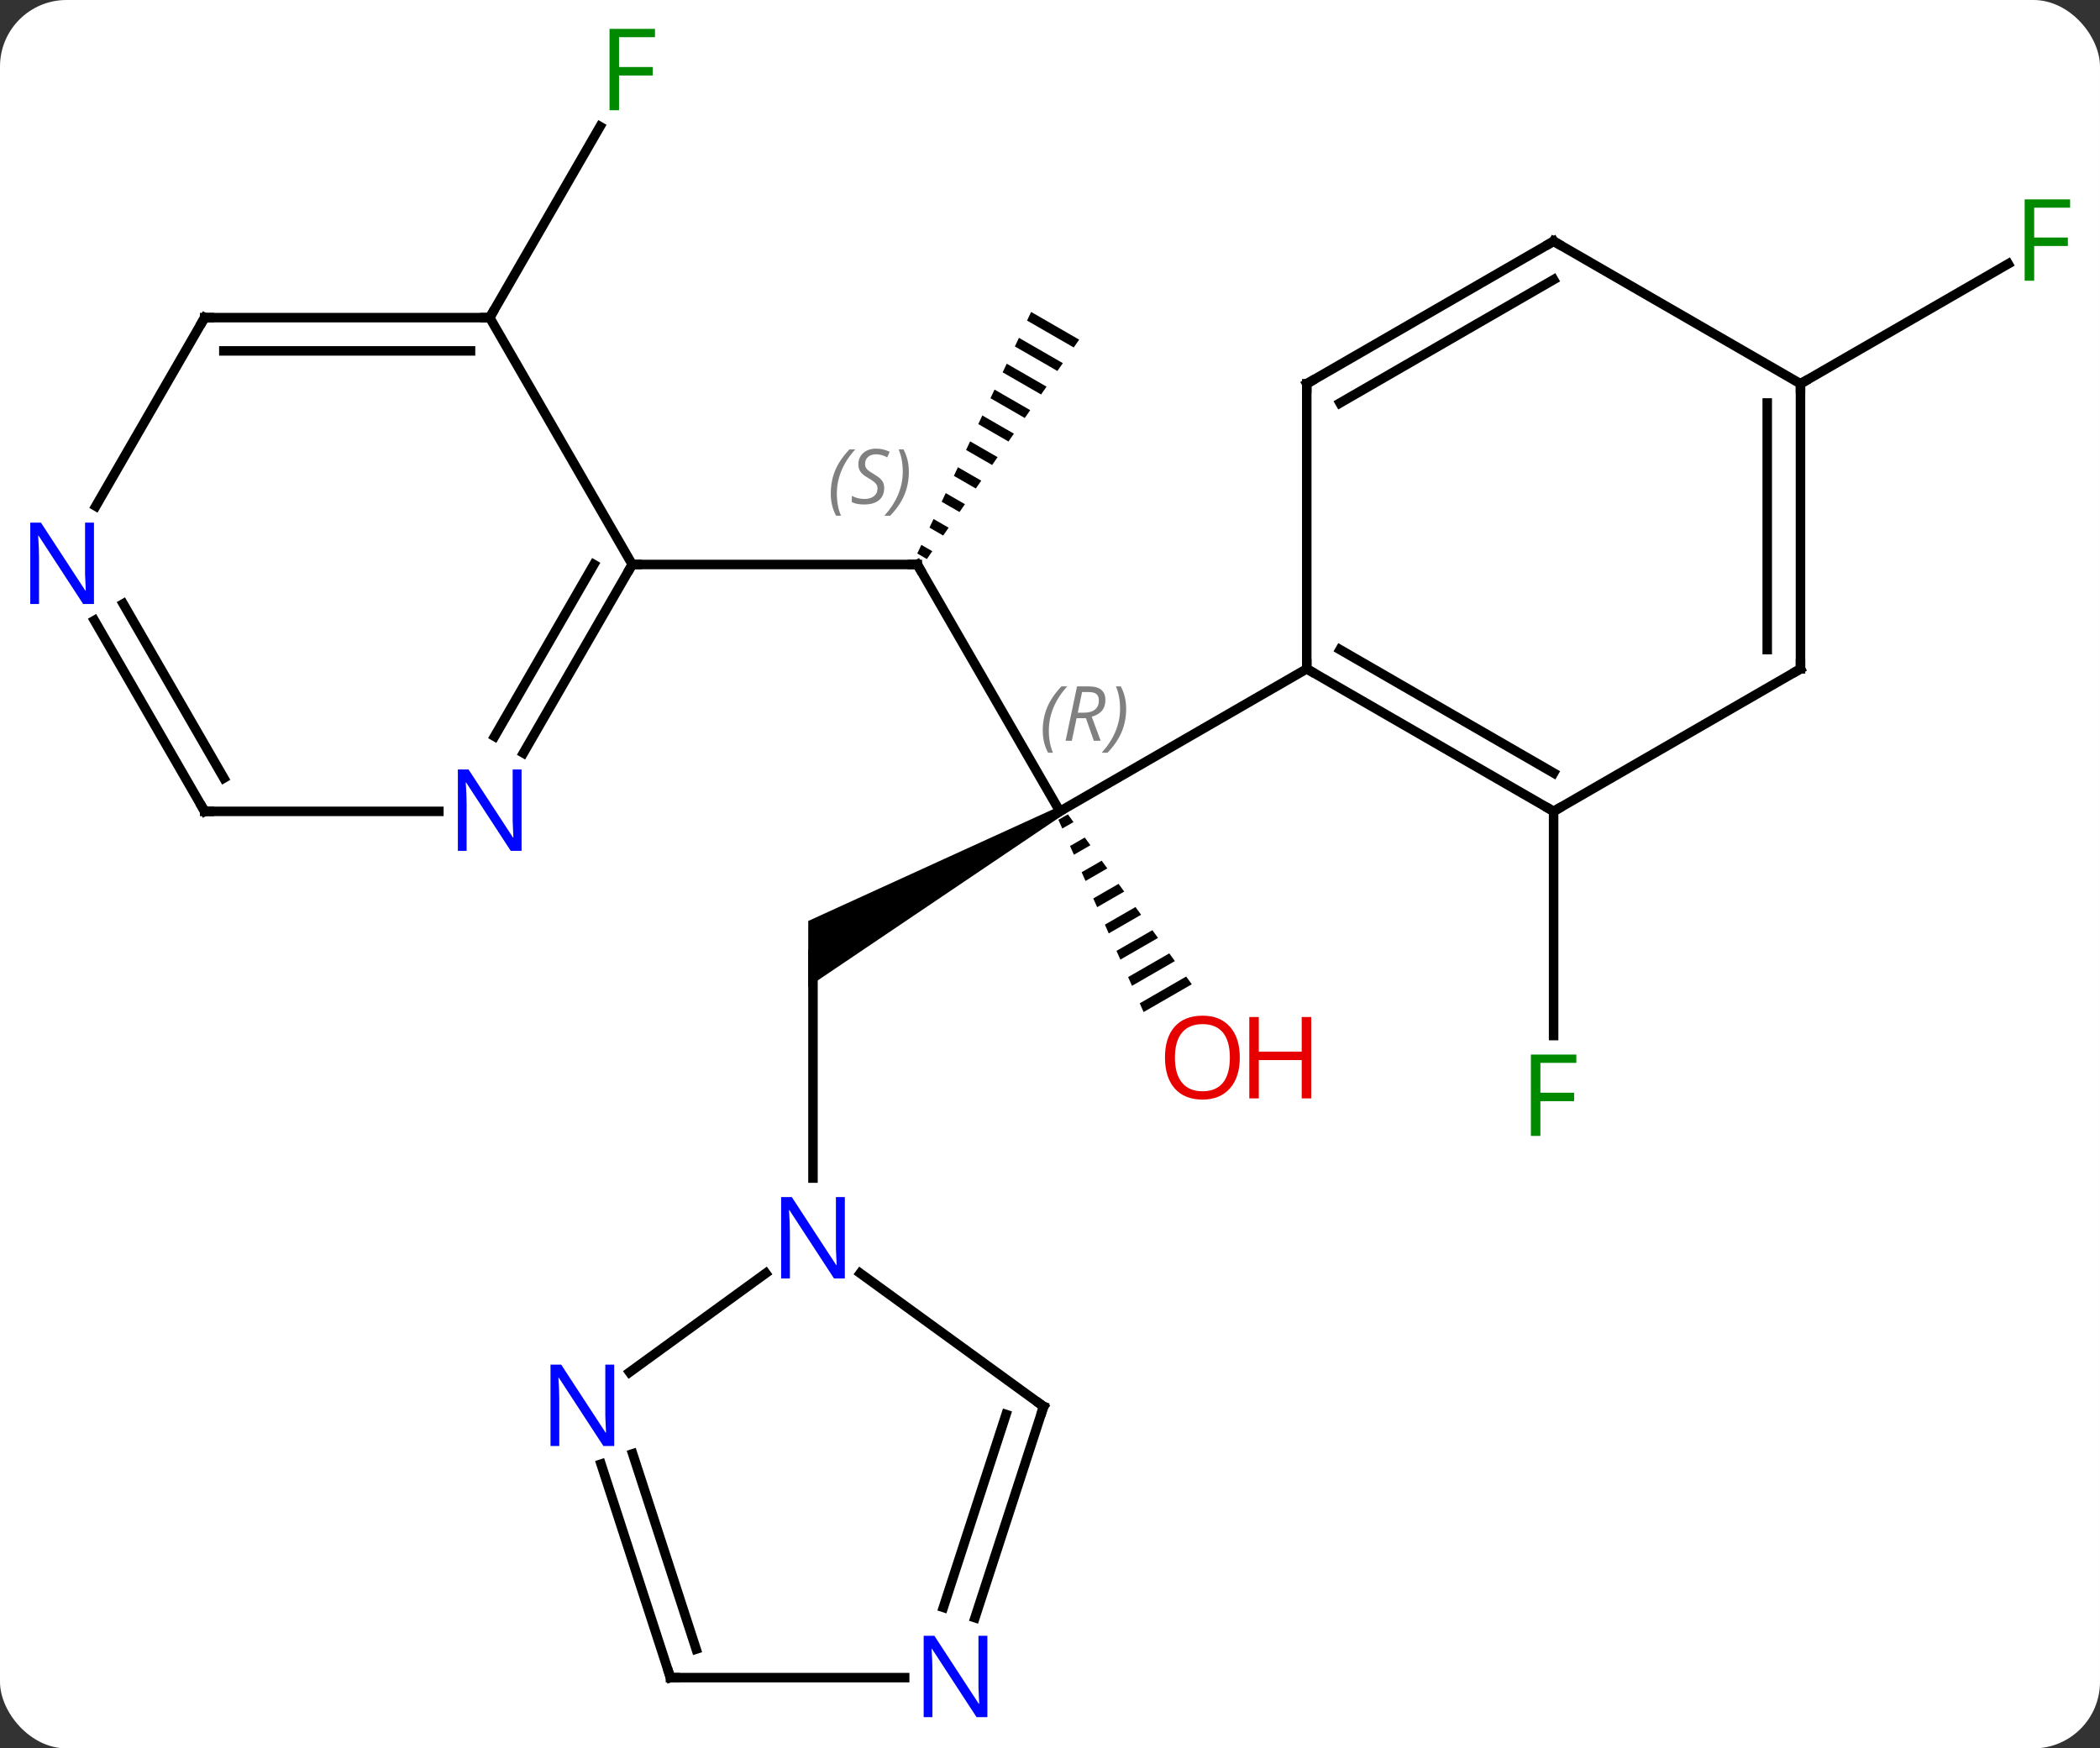 <svg width="221" viewBox="0 0 221 184" style="fill-opacity:1; color-rendering:auto; color-interpolation:auto; text-rendering:auto; stroke:black; stroke-linecap:square; stroke-miterlimit:10; shape-rendering:auto; stroke-opacity:1; fill:black; stroke-dasharray:none; font-weight:normal; stroke-width:1; font-family:'Open Sans'; font-style:normal; stroke-linejoin:miter; font-size:12; stroke-dashoffset:0; image-rendering:auto;" height="184" class="cas-substance-image" xmlns:xlink="http://www.w3.org/1999/xlink" xmlns="http://www.w3.org/2000/svg"><rect x="0" y="0" width="221" height="184" fill="#333333" stroke="none"/><svg class="cas-substance-single-component"><rect y="0" x="0" width="221" stroke="none" ry="7" rx="7" height="184" fill="white" class="cas-substance-group"/><svg y="0" x="0" width="221" viewBox="0 0 221 184" style="fill:black;" height="184" class="cas-substance-single-component-image"><svg><g><g transform="translate(111,92)" style="text-rendering:geometricPrecision; color-rendering:optimizeQuality; color-interpolation:linearRGB; stroke-linecap:butt; image-rendering:optimizeQuality;"><line y2="-32.592" y1="-6.612" x2="-14.463" x1="0.537" style="fill:none;"/><path style="stroke:none;" d="M0.287 -7.045 L0.787 -6.179 L-25.943 11.852 L-25.943 4.924 Z"/><path style="stroke:none;" d="M1.381 -6.299 L0.386 -5.725 L0.386 -5.725 L0.794 -4.805 L0.794 -4.805 L1.974 -5.486 L1.974 -5.486 L1.381 -6.299 ZM3.159 -3.86 L1.609 -2.966 L1.609 -2.966 L2.016 -2.046 L3.752 -3.047 L3.159 -3.86 ZM4.938 -1.421 L2.831 -0.207 L2.831 -0.207 L3.239 0.713 L3.239 0.713 L5.53 -0.609 L4.938 -1.421 ZM6.716 1.017 L4.054 2.552 L4.462 3.472 L4.462 3.472 L7.309 1.83 L7.309 1.83 L6.716 1.017 ZM8.495 3.456 L5.277 5.311 L5.277 5.311 L5.684 6.231 L5.684 6.231 L9.087 4.269 L9.087 4.269 L8.495 3.456 ZM10.273 5.894 L6.499 8.07 L6.499 8.07 L6.907 8.99 L10.866 6.707 L10.866 6.707 L10.273 5.894 ZM12.051 8.333 L7.722 10.829 L7.722 10.829 L8.129 11.749 L8.129 11.749 L12.644 9.146 L12.644 9.146 L12.051 8.333 ZM13.83 10.771 L8.944 13.589 L8.944 13.589 L9.352 14.508 L14.422 11.584 L14.422 11.584 L13.83 10.771 Z"/><line y2="-21.612" y1="-6.612" x2="26.52" x1="0.537" style="fill:none;"/><path style="stroke:none;" d="M-2.486 -59.171 L-2.914 -58.263 L-2.914 -58.263 L1.997 -55.432 L1.997 -55.432 L2.569 -56.256 L2.569 -56.256 L-2.486 -59.171 ZM-3.769 -56.447 L-4.197 -55.539 L-4.197 -55.539 L0.279 -52.958 L0.279 -52.958 L0.852 -53.782 L0.852 -53.782 L-3.769 -56.447 ZM-5.053 -53.724 L-5.481 -52.816 L-5.481 -52.816 L-1.438 -50.484 L-1.438 -50.484 L-0.865 -51.309 L-0.865 -51.309 L-5.053 -53.724 ZM-6.337 -51 L-6.765 -50.092 L-6.765 -50.092 L-3.155 -48.01 L-3.155 -48.01 L-2.583 -48.835 L-2.583 -48.835 L-6.337 -51 ZM-7.621 -48.276 L-8.049 -47.368 L-8.049 -47.368 L-4.872 -45.536 L-4.872 -45.536 L-4.3 -46.361 L-4.3 -46.361 L-7.621 -48.276 ZM-8.905 -45.552 L-9.333 -44.645 L-9.333 -44.645 L-6.589 -43.062 L-6.589 -43.062 L-6.017 -43.887 L-6.017 -43.887 L-8.905 -45.552 ZM-10.189 -42.829 L-10.617 -41.921 L-8.306 -40.588 L-8.306 -40.588 L-7.734 -41.413 L-7.734 -41.413 L-10.189 -42.829 ZM-11.473 -40.105 L-11.901 -39.197 L-11.901 -39.197 L-10.023 -38.114 L-10.023 -38.114 L-9.451 -38.939 L-9.451 -38.939 L-11.473 -40.105 ZM-12.757 -37.381 L-13.184 -36.473 L-13.184 -36.473 L-11.741 -35.641 L-11.741 -35.641 L-11.168 -36.465 L-12.757 -37.381 ZM-14.04 -34.657 L-14.468 -33.749 L-14.468 -33.749 L-13.458 -33.167 L-13.458 -33.167 L-12.885 -33.991 L-12.885 -33.991 L-14.04 -34.657 Z"/><line y2="-32.592" y1="-32.592" x2="-44.463" x1="-14.463" style="fill:none;"/><line y2="31.982" y1="8.388" x2="-25.443" x1="-25.443" style="fill:none;"/><line y2="-6.612" y1="16.982" x2="52.5" x1="52.5" style="fill:none;"/><line y2="-58.572" y1="-78.682" x2="-59.463" x1="-47.854" style="fill:none;"/><line y2="-51.612" y1="-64.232" x2="78.48" x1="100.34" style="fill:none;"/><line y2="-6.612" y1="-21.612" x2="52.5" x1="26.52" style="fill:none;"/><line y2="-10.653" y1="-23.633" x2="52.5" x1="30.02" style="fill:none;"/><line y2="-51.612" y1="-21.612" x2="26.52" x1="26.52" style="fill:none;"/><line y2="-21.612" y1="-6.612" x2="78.48" x1="52.5" style="fill:none;"/><line y2="-66.612" y1="-51.612" x2="52.5" x1="26.52" style="fill:none;"/><line y2="-62.571" y1="-49.591" x2="52.5" x1="30.02" style="fill:none;"/><line y2="-51.612" y1="-21.612" x2="78.48" x1="78.48" style="fill:none;"/><line y2="-49.591" y1="-23.633" x2="74.98" x1="74.98" style="fill:none;"/><line y2="-51.612" y1="-66.612" x2="78.48" x1="52.5" style="fill:none;"/><line y2="-58.572" y1="-32.592" x2="-59.463" x1="-44.463" style="fill:none;"/><line y2="-12.75" y1="-32.592" x2="-55.919" x1="-44.463" style="fill:none;"/><line y2="-14.5" y1="-32.592" x2="-58.95" x1="-48.505" style="fill:none;"/><line y2="-58.572" y1="-58.572" x2="-89.463" x1="-59.463" style="fill:none;"/><line y2="-55.072" y1="-55.072" x2="-87.442" x1="-61.484" style="fill:none;"/><line y2="-6.612" y1="-6.612" x2="-89.463" x1="-64.815" style="fill:none;"/><line y2="-38.73" y1="-58.572" x2="-100.919" x1="-89.463" style="fill:none;"/><line y2="-26.704" y1="-6.612" x2="-101.063" x1="-89.463" style="fill:none;"/><line y2="-28.454" y1="-10.112" x2="-98.032" x1="-87.442" style="fill:none;"/><line y2="56.022" y1="41.999" x2="-1.173" x1="-20.473" style="fill:none;"/><line y2="52.411" y1="41.999" x2="-44.743" x1="-30.413" style="fill:none;"/><line y2="78.247" y1="56.022" x2="-8.393" x1="-1.173" style="fill:none;"/><line y2="77.165" y1="56.862" x2="-11.722" x1="-5.126" style="fill:none;"/><line y2="84.555" y1="62.08" x2="-40.443" x1="-47.745" style="fill:none;"/><line y2="81.552" y1="60.999" x2="-37.739" x1="-44.416" style="fill:none;"/><line y2="84.555" y1="84.555" x2="-40.443" x1="-15.795" style="fill:none;"/></g><g transform="translate(111,92)" style="font-size:8.4px; fill:gray; text-rendering:geometricPrecision; image-rendering:optimizeQuality; color-rendering:optimizeQuality; font-family:'Open Sans'; font-style:italic; stroke:gray; color-interpolation:linearRGB;"><path style="stroke:none;" d="M-1.263 -15.107 Q-1.263 -16.435 -0.794 -17.56 Q-0.325 -18.685 0.706 -19.763 L1.315 -19.763 Q0.346 -18.701 -0.138 -17.529 Q-0.622 -16.357 -0.622 -15.123 Q-0.622 -13.794 -0.185 -12.779 L-0.7 -12.779 Q-1.263 -13.81 -1.263 -15.107 ZM2.297 -16.419 L1.797 -14.044 L1.141 -14.044 L2.344 -19.763 L3.594 -19.763 Q5.329 -19.763 5.329 -18.326 Q5.329 -16.966 3.891 -16.576 L4.829 -14.044 L4.11 -14.044 L3.282 -16.419 L2.297 -16.419 ZM2.875 -19.169 Q2.485 -17.248 2.422 -16.998 L3.079 -16.998 Q3.829 -16.998 4.235 -17.326 Q4.641 -17.654 4.641 -18.279 Q4.641 -18.748 4.383 -18.959 Q4.125 -19.169 3.532 -19.169 L2.875 -19.169 ZM7.514 -17.419 Q7.514 -16.091 7.038 -14.959 Q6.561 -13.826 5.546 -12.779 L4.936 -12.779 Q6.874 -14.935 6.874 -17.419 Q6.874 -18.748 6.436 -19.763 L6.952 -19.763 Q7.514 -18.701 7.514 -17.419 Z"/></g><g transform="translate(111,92)" style="stroke-linecap:butt; font-size:8.4px; text-rendering:geometricPrecision; image-rendering:optimizeQuality; color-rendering:optimizeQuality; font-family:'Open Sans'; font-style:italic; color-interpolation:linearRGB; stroke-miterlimit:5;"><path style="fill:none;" d="M-14.213 -32.159 L-14.463 -32.592 L-14.963 -32.592"/><path style="fill:gray; stroke:none;" d="M-23.571 -40.049 Q-23.571 -41.377 -23.103 -42.502 Q-22.634 -43.627 -21.603 -44.706 L-20.993 -44.706 Q-21.962 -43.643 -22.446 -42.471 Q-22.931 -41.299 -22.931 -40.065 Q-22.931 -38.737 -22.493 -37.721 L-23.009 -37.721 Q-23.571 -38.752 -23.571 -40.049 ZM-17.949 -40.643 Q-17.949 -39.815 -18.496 -39.362 Q-19.043 -38.909 -20.043 -38.909 Q-20.449 -38.909 -20.761 -38.963 Q-21.074 -39.018 -21.355 -39.159 L-21.355 -39.815 Q-20.73 -39.487 -20.027 -39.487 Q-19.402 -39.487 -19.027 -39.784 Q-18.652 -40.081 -18.652 -40.596 Q-18.652 -40.909 -18.855 -41.135 Q-19.058 -41.362 -19.621 -41.69 Q-20.214 -42.018 -20.441 -42.346 Q-20.668 -42.674 -20.668 -43.127 Q-20.668 -43.862 -20.152 -44.323 Q-19.636 -44.784 -18.793 -44.784 Q-18.418 -44.784 -18.082 -44.706 Q-17.746 -44.627 -17.371 -44.456 L-17.636 -43.862 Q-17.886 -44.018 -18.207 -44.104 Q-18.527 -44.19 -18.793 -44.19 Q-19.324 -44.19 -19.644 -43.916 Q-19.964 -43.643 -19.964 -43.174 Q-19.964 -42.971 -19.894 -42.823 Q-19.824 -42.674 -19.683 -42.541 Q-19.543 -42.409 -19.121 -42.159 Q-18.558 -41.815 -18.355 -41.62 Q-18.152 -41.424 -18.05 -41.19 Q-17.949 -40.956 -17.949 -40.643 ZM-15.354 -42.362 Q-15.354 -41.034 -15.831 -39.901 Q-16.307 -38.768 -17.323 -37.721 L-17.932 -37.721 Q-15.995 -39.877 -15.995 -42.362 Q-15.995 -43.69 -16.432 -44.706 L-15.917 -44.706 Q-15.354 -43.643 -15.354 -42.362 Z"/></g><g transform="translate(111,92)" style="stroke-linecap:butt; fill:rgb(230,0,0); text-rendering:geometricPrecision; color-rendering:optimizeQuality; image-rendering:optimizeQuality; font-family:'Open Sans'; stroke:rgb(230,0,0); color-interpolation:linearRGB; stroke-miterlimit:5;"><path style="stroke:none;" d="M19.474 19.298 Q19.474 21.36 18.435 22.54 Q17.396 23.72 15.553 23.72 Q13.662 23.72 12.631 22.555 Q11.6 21.391 11.6 19.282 Q11.6 17.188 12.631 16.04 Q13.662 14.891 15.553 14.891 Q17.412 14.891 18.443 16.063 Q19.474 17.235 19.474 19.298 ZM12.646 19.298 Q12.646 21.032 13.389 21.938 Q14.131 22.845 15.553 22.845 Q16.974 22.845 17.701 21.946 Q18.428 21.048 18.428 19.298 Q18.428 17.563 17.701 16.673 Q16.974 15.782 15.553 15.782 Q14.131 15.782 13.389 16.68 Q12.646 17.579 12.646 19.298 Z"/><path style="stroke:none;" d="M26.99 23.595 L25.99 23.595 L25.99 19.563 L21.474 19.563 L21.474 23.595 L20.474 23.595 L20.474 15.032 L21.474 15.032 L21.474 18.673 L25.99 18.673 L25.99 15.032 L26.99 15.032 L26.99 23.595 Z"/><path style="fill:rgb(0,138,0); stroke:none;" d="M51.109 27.544 L50.109 27.544 L50.109 18.982 L54.891 18.982 L54.891 19.857 L51.109 19.857 L51.109 22.997 L54.656 22.997 L54.656 23.888 L51.109 23.888 L51.109 27.544 Z"/><path style="fill:rgb(0,138,0); stroke:none;" d="M-45.854 -80.399 L-46.854 -80.399 L-46.854 -88.961 L-42.072 -88.961 L-42.072 -88.086 L-45.854 -88.086 L-45.854 -84.946 L-42.307 -84.946 L-42.307 -84.055 L-45.854 -84.055 L-45.854 -80.399 Z"/><path style="fill:rgb(0,138,0); stroke:none;" d="M103.072 -62.456 L102.072 -62.456 L102.072 -71.018 L106.854 -71.018 L106.854 -70.143 L103.072 -70.143 L103.072 -67.003 L106.619 -67.003 L106.619 -66.112 L103.072 -66.112 L103.072 -62.456 Z"/><path style="fill:none; stroke:black;" d="M26.953 -21.362 L26.52 -21.612 L26.52 -22.112"/><path style="fill:none; stroke:black;" d="M52.067 -6.862 L52.5 -6.612 L52.933 -6.862"/><path style="fill:none; stroke:black;" d="M26.52 -51.112 L26.52 -51.612 L26.953 -51.862"/><path style="fill:none; stroke:black;" d="M78.047 -21.362 L78.48 -21.612 L78.48 -22.112"/><path style="fill:none; stroke:black;" d="M52.067 -66.362 L52.5 -66.612 L52.933 -66.362"/><path style="fill:none; stroke:black;" d="M78.48 -51.112 L78.48 -51.612 L78.913 -51.862"/><path style="fill:none; stroke:black;" d="M-44.713 -32.159 L-44.463 -32.592 L-43.963 -32.592"/><path style="fill:none; stroke:black;" d="M-59.963 -58.572 L-59.463 -58.572 L-59.213 -59.005"/><path style="fill:rgb(0,5,255); stroke:none;" d="M-56.111 -2.456 L-57.252 -2.456 L-61.94 -9.643 L-61.986 -9.643 Q-61.893 -8.378 -61.893 -7.331 L-61.893 -2.456 L-62.815 -2.456 L-62.815 -11.018 L-61.69 -11.018 L-57.018 -3.862 L-56.971 -3.862 Q-56.971 -4.018 -57.018 -4.878 Q-57.065 -5.737 -57.049 -6.112 L-57.049 -11.018 L-56.111 -11.018 L-56.111 -2.456 Z"/><path style="fill:none; stroke:black;" d="M-88.963 -58.572 L-89.463 -58.572 L-89.713 -58.139"/><path style="fill:none; stroke:black;" d="M-88.963 -6.612 L-89.463 -6.612 L-89.713 -7.045"/><path style="fill:rgb(0,5,255); stroke:none;" d="M-101.111 -28.436 L-102.252 -28.436 L-106.94 -35.623 L-106.986 -35.623 Q-106.893 -34.358 -106.893 -33.311 L-106.893 -28.436 L-107.815 -28.436 L-107.815 -36.998 L-106.69 -36.998 L-102.018 -29.842 L-101.971 -29.842 Q-101.971 -29.998 -102.018 -30.858 Q-102.065 -31.717 -102.049 -32.092 L-102.049 -36.998 L-101.111 -36.998 L-101.111 -28.436 Z"/><path style="fill:rgb(0,5,255); stroke:none;" d="M-22.091 42.544 L-23.232 42.544 L-27.92 35.357 L-27.966 35.357 Q-27.873 36.622 -27.873 37.669 L-27.873 42.544 L-28.795 42.544 L-28.795 33.982 L-27.67 33.982 L-22.998 41.138 L-22.951 41.138 Q-22.951 40.982 -22.998 40.122 Q-23.045 39.263 -23.029 38.888 L-23.029 33.982 L-22.091 33.982 L-22.091 42.544 Z"/><path style="fill:none; stroke:black;" d="M-1.577 55.728 L-1.173 56.022 L-1.327 56.498"/><path style="fill:rgb(0,5,255); stroke:none;" d="M-46.361 60.178 L-47.502 60.178 L-52.19 52.991 L-52.236 52.991 Q-52.143 54.256 -52.143 55.303 L-52.143 60.178 L-53.065 60.178 L-53.065 51.616 L-51.94 51.616 L-47.268 58.772 L-47.221 58.772 Q-47.221 58.616 -47.268 57.756 Q-47.315 56.897 -47.299 56.522 L-47.299 51.616 L-46.361 51.616 L-46.361 60.178 Z"/><path style="fill:rgb(0,5,255); stroke:none;" d="M-7.091 88.711 L-8.232 88.711 L-12.92 81.524 L-12.966 81.524 Q-12.873 82.789 -12.873 83.836 L-12.873 88.711 L-13.795 88.711 L-13.795 80.149 L-12.67 80.149 L-7.998 87.305 L-7.951 87.305 Q-7.951 87.149 -7.998 86.289 Q-8.045 85.43 -8.029 85.055 L-8.029 80.149 L-7.091 80.149 L-7.091 88.711 Z"/><path style="fill:none; stroke:black;" d="M-40.597 84.079 L-40.443 84.555 L-39.943 84.555"/></g></g></svg></svg></svg></svg>